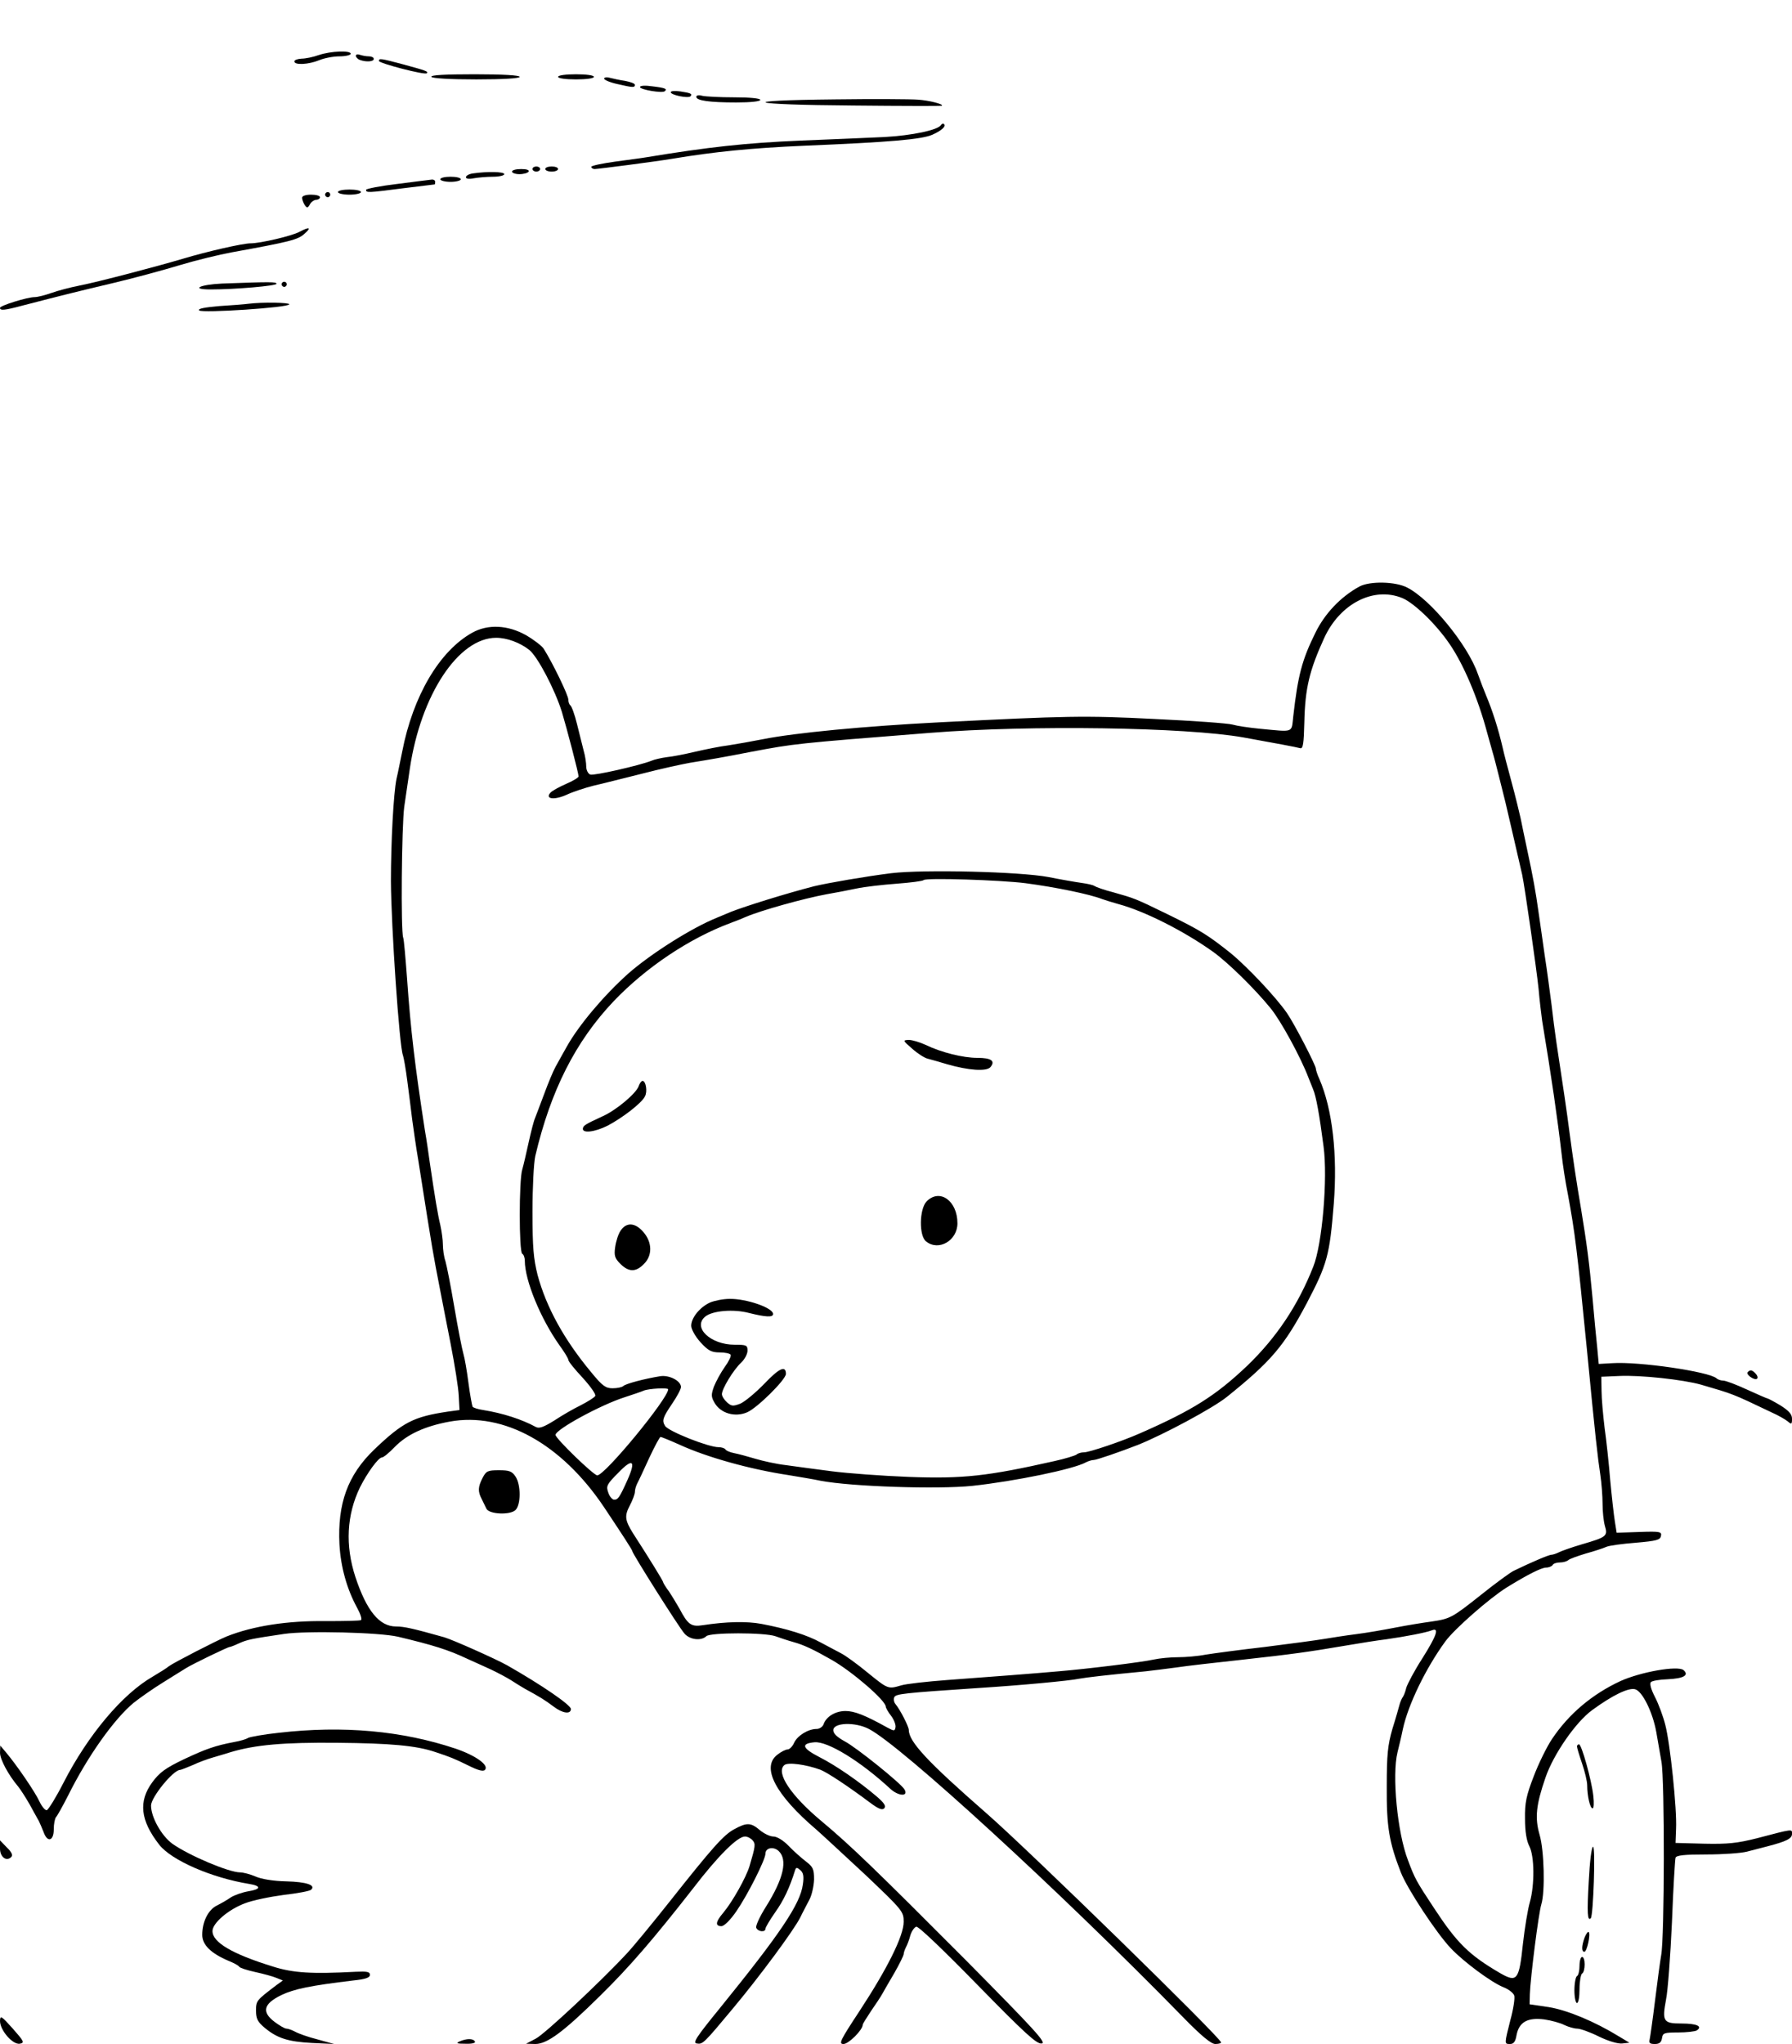  <svg version="1.0" xmlns="http://www.w3.org/2000/svg" width="700pt" height="798pt" viewBox="0 0 700 798" preserveAspectRatio="xMidYMid meet">
<g transform="translate(0,798) scale(0.1,-0.1)" fill="#000000" stroke="none">
<path d="M1245 7765 c-22 -8 -52 -14 -67 -14 -16 -1 -28 -5 -28 -11 0 -15 56
-12 97 5 19 8 55 15 79 15 24 0 44 5 44 10 0 14 -77 11 -125 -5z"></path>
<path d="M1390 7762 c0 -5 7 -13 16 -16 24 -9 54 -7 54 4 0 6 -9 10 -19 10
-11 0 -26 3 -35 6 -9 3 -16 2 -16 -4z"></path>
<path d="M1480 7742 c0 -9 180 -56 187 -48 7 7 -1 10 -97 36 -83 22 -90 23
-90 12z"></path>
<path d="M1685 7680 c4 -6 73 -10 176 -10 106 0 169 4 169 10 0 6 -65 10 -176
10 -114 0 -173 -3 -169 -10z"></path>
<path d="M2180 7680 c0 -6 30 -10 70 -10 40 0 70 4 70 10 0 6 -30 10 -70 10
-40 0 -70 -4 -70 -10z"></path>
<path d="M2360 7673 c0 -5 23 -15 51 -21 61 -14 69 -15 69 -3 0 5 -17 11 -37
15 -21 3 -48 9 -60 12 -13 4 -23 2 -23 -3z"></path>
<path d="M2500 7640 c0 -10 88 -25 97 -16 10 9 2 13 -49 19 -27 4 -48 3 -48
-3z"></path>
<path d="M2620 7620 c0 -11 68 -25 77 -16 9 9 2 13 -39 19 -21 3 -38 2 -38 -3z"></path>
<path d="M2720 7602 c0 -15 52 -22 156 -22 56 0 94 4 94 10 0 6 -41 10 -102
10 -57 0 -113 3 -125 6 -13 4 -23 2 -23 -4z"></path>
<path d="M3263 7592 c-397 -4 -349 -21 70 -24 188 -2 344 -2 346 -1 9 6 -49
21 -94 24 -27 2 -173 3 -322 1z"></path>
<path d="M3676 7492 c-12 -20 -114 -41 -221 -47 -60 -3 -209 -9 -330 -14 -211
-9 -358 -25 -600 -65 -16 -3 -72 -10 -122 -17 -51 -7 -93 -16 -93 -20 0 -5 6
-9 13 -9 20 1 236 29 302 40 168 28 311 42 515 51 340 14 461 25 502 43 36 16
55 33 45 42 -3 3 -8 1 -11 -4z"></path>
<path d="M2080 7320 c0 -5 7 -10 15 -10 8 0 15 5 15 10 0 6 -7 10 -15 10 -8 0
-15 -4 -15 -10z"></path>
<path d="M2130 7320 c0 -5 11 -10 25 -10 14 0 25 5 25 10 0 6 -11 10 -25 10
-14 0 -25 -4 -25 -10z"></path>
<path d="M2000 7310 c0 -5 13 -10 29 -10 17 0 33 5 36 10 4 6 -8 10 -29 10
-20 0 -36 -4 -36 -10z"></path>
<path d="M1848 7303 c-16 -2 -28 -9 -28 -15 0 -6 12 -8 31 -4 17 3 51 6 75 6
24 0 44 5 44 10 0 10 -67 11 -122 3z"></path>
<path d="M1720 7280 c0 -5 18 -10 40 -10 22 0 40 5 40 10 0 6 -18 10 -40 10
-22 0 -40 -4 -40 -10z"></path>
<path d="M1553 7262 c-68 -8 -123 -19 -123 -23 0 -12 6 -12 145 6 66 8 121 15
123 15 1 0 2 5 2 10 0 6 -6 9 -12 9 -7 -1 -68 -8 -135 -17z"></path>
<path d="M1320 7230 c0 -5 20 -10 45 -10 25 0 45 5 45 10 0 6 -20 10 -45 10
-25 0 -45 -4 -45 -10z"></path>
<path d="M1270 7220 c0 -5 5 -10 10 -10 6 0 10 5 10 10 0 6 -4 10 -10 10 -5 0
-10 -4 -10 -10z"></path>
<path d="M1180 7208 c0 -7 5 -20 10 -28 9 -13 12 -13 21 3 5 9 17 17 24 17 8
0 15 5 15 10 0 6 -16 10 -35 10 -21 0 -35 -5 -35 -12z"></path>
<path d="M1170 7075 c-29 -16 -153 -45 -191 -45 -31 0 -171 -32 -264 -60 -101
-30 -329 -90 -405 -105 -36 -7 -85 -20 -110 -29 -25 -9 -54 -16 -65 -16 -28 0
-135 -33 -135 -42 0 -11 17 -10 84 8 170 44 223 57 358 89 81 19 198 51 261
70 63 19 154 41 203 50 226 41 258 49 283 72 29 25 20 29 -19 8z"></path>
<path d="M868 6873 c-88 -4 -126 -23 -45 -23 96 0 257 14 257 22 0 8 -22 8
-212 1z"></path>
<path d="M1100 6870 c0 -5 5 -10 10 -10 6 0 10 5 10 10 0 6 -4 10 -10 10 -5 0
-10 -4 -10 -10z"></path>
<path d="M970 6794 c-14 -2 -65 -6 -114 -9 -56 -5 -85 -10 -78 -17 11 -11 352
11 352 24 0 7 -103 9 -160 2z"></path>
<path d="M5310 5690 c-73 -40 -135 -105 -172 -181 -52 -105 -68 -166 -86 -324
-8 -68 6 -63 -132 -50 -41 4 -88 11 -105 16 -16 5 -154 15 -305 22 -274 14
-346 12 -840 -13 -293 -15 -565 -41 -690 -66 -41 -8 -102 -19 -135 -24 -33 -4
-91 -16 -130 -25 -38 -9 -88 -19 -110 -21 -22 -3 -49 -9 -60 -14 -48 -19 -225
-59 -239 -54 -9 3 -16 18 -16 31 0 14 -4 42 -10 62 -5 20 -17 67 -26 104 -9
37 -21 70 -26 73 -4 3 -8 13 -8 23 0 16 -59 139 -96 198 -7 11 -38 35 -69 53
-71 40 -149 44 -210 10 -128 -71 -232 -247 -274 -465 -7 -33 -16 -80 -22 -105
-12 -57 -22 -250 -22 -400 1 -178 33 -646 47 -680 3 -8 11 -53 17 -100 6 -47
15 -114 19 -150 5 -36 15 -108 24 -160 59 -376 57 -360 85 -505 6 -33 25 -127
41 -210 16 -82 31 -175 32 -205 l3 -55 -45 -6 c-134 -20 -176 -41 -288 -148
-104 -100 -144 -211 -136 -371 5 -88 29 -174 69 -247 13 -24 20 -45 15 -48 -4
-3 -66 -4 -138 -4 -150 2 -284 -19 -387 -60 -39 -16 -210 -104 -225 -116 -8
-7 -37 -25 -64 -41 -118 -68 -252 -227 -348 -414 -29 -57 -59 -105 -65 -107
-6 -2 -19 13 -29 34 -17 37 -88 141 -131 192 l-22 26 -1 -28 c0 -26 33 -87 71
-132 9 -11 29 -42 45 -70 15 -27 31 -57 36 -65 4 -8 12 -27 18 -42 15 -43 40
-36 40 10 0 21 4 42 9 48 5 5 26 43 47 84 77 155 181 300 256 362 24 19 75 55
114 79 38 24 79 49 90 56 23 15 164 83 171 83 3 0 19 6 36 14 33 15 49 18 177
37 89 13 372 6 445 -11 138 -33 196 -51 270 -86 28 -12 70 -32 95 -43 25 -12
59 -30 75 -40 17 -11 41 -26 55 -34 57 -31 77 -43 113 -70 34 -26 67 -31 67
-9 0 15 -111 92 -250 171 -45 25 -211 99 -245 109 -121 34 -156 42 -188 42
-65 0 -115 61 -159 194 -40 123 -34 241 18 349 28 56 72 117 86 117 6 0 28 18
50 41 48 49 117 81 215 99 211 38 437 -87 603 -335 70 -105 110 -166 110 -171
0 -9 183 -299 204 -322 21 -24 65 -29 85 -10 14 15 228 15 270 0 14 -5 46 -16
71 -23 40 -11 78 -29 150 -70 80 -46 210 -158 210 -182 0 -4 9 -21 21 -36 12
-16 19 -36 17 -45 -3 -15 -5 -15 -33 0 -86 48 -128 64 -162 64 -40 0 -76 -22
-86 -52 -4 -10 -16 -18 -27 -18 -33 0 -75 -26 -88 -54 -6 -14 -18 -26 -25 -26
-8 0 -26 -9 -41 -21 -63 -49 -7 -156 154 -293 25 -22 111 -102 193 -178 143
-136 147 -141 147 -181 0 -55 -64 -183 -173 -349 -75 -114 -82 -128 -62 -128
20 0 75 55 75 75 0 4 15 27 32 53 18 26 38 56 44 67 6 11 28 49 48 83 20 35
36 68 36 73 0 5 4 17 9 27 5 9 13 30 17 46 5 16 15 31 23 34 8 3 107 -92 240
-228 185 -189 231 -231 250 -228 20 2 -25 51 -295 324 -353 354 -450 448 -565
544 -120 100 -180 190 -145 219 14 12 85 2 140 -18 28 -11 108 -64 195 -129
32 -24 47 -30 55 -22 8 9 0 21 -29 46 -68 58 -159 121 -224 154 -68 35 -74 53
-19 58 52 4 179 -74 295 -181 32 -30 73 -32 56 -3 -14 24 -188 164 -234 188
-29 16 -44 30 -44 43 0 30 85 33 139 5 126 -65 748 -635 1225 -1123 73 -75
112 -107 128 -107 13 0 23 3 23 6 0 17 -754 753 -917 895 -229 200 -303 279
-303 325 0 13 -33 78 -52 101 -6 7 -8 19 -5 26 5 14 33 17 332 37 159 10 353
28 390 36 27 5 112 15 260 29 28 3 82 10 120 15 39 6 153 19 255 30 200 22
263 31 410 56 52 9 122 20 155 24 77 11 155 26 178 35 30 12 20 -19 -38 -111
-31 -48 -58 -100 -62 -114 -3 -14 -9 -29 -13 -35 -4 -5 -10 -19 -13 -30 -3
-11 -15 -54 -28 -95 -18 -63 -22 -99 -22 -225 -1 -157 9 -217 55 -335 25 -64
139 -237 195 -296 50 -53 158 -133 205 -152 21 -8 40 -23 43 -33 3 -9 -3 -52
-15 -95 -24 -95 -24 -94 -1 -94 14 0 21 10 25 35 10 51 43 69 108 61 28 -4 64
-14 79 -22 15 -7 38 -14 50 -14 12 0 51 -14 85 -31 37 -18 75 -29 91 -27 l28
3 -40 24 c-96 59 -202 103 -275 115 l-75 11 1 40 c2 62 34 316 45 351 15 49
11 210 -7 271 -19 66 -14 116 23 223 31 91 119 218 183 264 78 57 141 88 167
81 28 -7 69 -89 83 -168 5 -28 14 -80 20 -115 13 -72 12 -687 -1 -755 -4 -23
-15 -103 -24 -177 -9 -74 -19 -143 -21 -152 -4 -14 1 -18 20 -18 18 0 25 6 28
22 3 21 8 23 63 23 33 0 66 4 73 8 24 16 0 27 -59 27 -72 0 -77 8 -61 94 7 34
17 169 23 301 5 132 12 246 14 252 3 10 37 13 121 13 64 0 135 5 158 11 22 6
59 15 81 21 73 19 95 30 95 48 0 20 7 21 -138 -17 -76 -19 -112 -23 -205 -21
l-112 3 2 55 c4 76 -23 334 -42 406 -8 32 -26 81 -40 108 -16 31 -22 53 -16
59 5 5 34 10 65 11 64 3 85 16 62 36 -23 18 -166 -7 -246 -43 -110 -51 -202
-128 -268 -227 -20 -30 -52 -95 -71 -145 -29 -75 -35 -103 -34 -166 0 -49 6
-86 17 -107 20 -39 21 -150 2 -218 -8 -27 -20 -100 -27 -162 -15 -143 -23
-153 -88 -116 -122 71 -169 117 -259 254 -70 106 -75 115 -102 187 -42 108
-63 333 -41 422 5 20 15 61 21 91 21 96 90 238 166 342 36 49 172 168 239 210
81 50 136 78 155 78 10 0 22 5 25 10 3 6 16 10 29 10 12 0 26 4 32 9 5 5 36
16 69 26 33 9 69 21 80 26 11 5 63 12 115 16 81 7 95 11 98 26 4 17 -3 19 -84
16 l-89 -3 -7 44 c-4 25 -12 96 -18 160 -5 63 -15 156 -22 205 -6 50 -12 115
-12 145 l-1 55 70 3 c83 4 249 -14 320 -34 126 -37 118 -33 275 -108 25 -11
53 -27 63 -35 15 -13 17 -12 17 10 0 18 -12 31 -45 52 -25 15 -48 27 -50 27
-3 0 -39 16 -81 35 -41 19 -83 35 -93 35 -9 0 -21 4 -26 9 -30 26 -302 66
-407 59 l-53 -3 -6 65 c-4 36 -12 121 -18 190 -13 143 -23 216 -45 350 -18
105 -32 200 -46 305 -8 64 -27 193 -51 350 -5 33 -13 96 -18 140 -6 44 -17
132 -27 195 -9 63 -20 142 -25 175 -10 72 -21 134 -44 240 -9 44 -21 98 -25
120 -5 22 -20 85 -35 140 -15 55 -31 116 -35 135 -18 78 -41 148 -65 205 -7
17 -22 55 -33 86 -39 111 -183 288 -275 335 -46 24 -146 26 -187 4z m168 -45
c47 -20 132 -102 185 -180 54 -79 110 -210 146 -345 7 -25 16 -58 21 -75 5
-16 16 -59 25 -95 9 -36 20 -81 25 -100 7 -28 38 -164 66 -285 10 -47 56 -367
64 -445 4 -47 11 -103 14 -125 36 -216 60 -382 76 -520 4 -39 15 -111 25 -160
27 -147 35 -209 74 -605 33 -343 42 -420 52 -486 5 -33 9 -85 9 -115 0 -30 4
-68 9 -86 12 -40 7 -44 -89 -72 -41 -12 -83 -27 -92 -32 -10 -5 -23 -9 -28 -9
-10 0 -80 -30 -148 -63 -12 -6 -69 -47 -125 -92 -116 -92 -122 -95 -197 -106
-30 -4 -92 -14 -138 -23 -46 -9 -115 -21 -155 -26 -40 -5 -97 -14 -127 -19
-30 -5 -134 -19 -230 -31 -96 -11 -200 -25 -231 -30 -30 -6 -79 -10 -108 -10
-29 0 -71 -4 -94 -9 -43 -10 -263 -37 -372 -46 -89 -8 -271 -22 -435 -34 -80
-6 -161 -15 -180 -21 -51 -15 -51 -15 -131 50 -40 33 -87 67 -103 75 -17 9
-53 28 -81 43 -53 29 -130 53 -230 72 -58 11 -139 9 -230 -5 -45 -7 -58 2 -91
65 -11 19 -29 49 -41 67 -13 17 -23 34 -23 37 0 4 -52 89 -118 191 -31 50 -33
67 -12 107 11 21 20 45 20 53 0 9 4 23 9 33 5 9 26 54 47 100 21 45 41 82 44
82 4 0 38 -14 76 -31 105 -48 272 -95 424 -118 41 -7 98 -16 125 -22 120 -23
458 -34 593 -20 166 18 396 65 444 92 10 5 23 9 30 9 11 0 101 31 173 59 100
40 292 143 347 187 173 139 224 199 313 367 79 151 89 185 105 387 15 191 -5
369 -56 487 -8 17 -14 36 -14 41 0 13 -85 177 -113 217 -43 62 -153 179 -220
234 -88 70 -116 88 -247 152 -127 62 -129 62 -210 85 -36 9 -69 21 -75 25 -5
4 -28 9 -50 12 -22 3 -80 13 -130 23 -112 21 -486 30 -613 15 -97 -12 -248
-38 -302 -51 -109 -28 -269 -78 -325 -100 -17 -7 -41 -17 -55 -23 -99 -40
-257 -140 -346 -218 -95 -85 -193 -201 -240 -285 -15 -27 -35 -62 -44 -79 -9
-16 -29 -64 -44 -105 -15 -41 -32 -84 -36 -95 -5 -11 -16 -54 -25 -95 -9 -41
-20 -89 -25 -106 -13 -41 -13 -321 0 -329 6 -3 10 -16 10 -27 0 -77 62 -227
136 -331 19 -26 34 -51 34 -56 0 -6 25 -37 56 -70 30 -33 53 -65 49 -71 -3 -6
-29 -22 -56 -36 -27 -13 -74 -40 -104 -60 -42 -26 -59 -32 -72 -25 -55 30
-130 54 -205 66 -21 3 -39 9 -42 13 -2 4 -10 46 -16 92 -6 47 -15 99 -20 115
-5 17 -21 98 -35 180 -14 83 -30 164 -35 181 -6 17 -10 46 -10 65 0 19 -5 53
-10 76 -10 41 -21 107 -41 243 -5 36 -13 92 -19 125 -39 252 -56 394 -70 595
-6 80 -12 151 -15 159 -10 26 -6 437 4 511 6 41 16 109 22 150 43 288 190 510
337 510 43 0 93 -19 129 -47 33 -26 101 -156 128 -243 20 -67 65 -239 65 -251
0 -5 -22 -18 -50 -30 -27 -12 -55 -27 -61 -35 -20 -24 17 -28 64 -7 23 11 71
27 107 36 36 8 121 30 190 47 69 18 152 36 185 42 80 13 133 22 240 43 171 32
168 32 700 74 388 31 997 22 1222 -18 117 -21 208 -38 222 -42 11 -3 14 18 16
101 3 134 20 203 78 330 62 134 193 201 305 155z m-1473 -1113 c121 -16 251
-43 300 -62 11 -4 40 -13 65 -20 100 -27 254 -104 370 -187 58 -42 162 -144
223 -219 41 -50 119 -194 148 -271 5 -13 13 -33 18 -45 12 -27 25 -100 41
-223 17 -125 -5 -383 -40 -470 -59 -150 -143 -276 -257 -386 -123 -117 -213
-174 -418 -264 -72 -32 -200 -75 -220 -75 -12 0 -25 -4 -30 -9 -6 -4 -44 -16
-85 -25 -262 -59 -357 -70 -571 -62 -103 4 -238 14 -300 22 -63 8 -143 19
-179 24 -36 4 -90 16 -120 25 -30 9 -67 19 -83 22 -15 3 -30 9 -33 14 -3 5
-15 9 -27 9 -40 0 -196 62 -209 83 -13 21 -9 33 27 86 19 28 35 57 35 66 0 24
-46 48 -82 42 -61 -10 -133 -29 -143 -38 -5 -5 -24 -9 -42 -9 -27 0 -40 9 -84
63 -105 126 -175 253 -209 379 -16 64 -20 108 -20 248 0 93 5 191 11 217 60
255 157 447 306 604 126 132 296 246 458 306 22 8 49 19 60 24 56 24 223 71
315 88 30 5 82 15 115 22 33 7 104 15 158 19 53 4 101 10 105 14 9 10 303 0
397 -12z m-1395 -1976 c0 -36 -247 -336 -277 -336 -14 0 -163 144 -163 158 0
21 176 117 270 147 30 10 64 21 75 26 20 8 95 12 95 5z m-159 -354 c-31 -69
-37 -77 -52 -77 -7 0 -18 12 -23 28 -9 25 -6 32 40 78 56 58 69 47 35 -29z"></path>
<path d="M3563 3886 c21 -19 48 -36 60 -39 12 -3 47 -13 77 -22 83 -24 154
-29 169 -11 20 24 3 36 -51 36 -56 0 -141 21 -203 51 -22 10 -51 19 -65 19
-24 -1 -24 -2 13 -34z"></path>
<path d="M2495 3740 c-9 -28 -88 -95 -143 -119 -65 -30 -73 -35 -75 -46 -4
-21 46 -15 96 10 59 31 133 88 146 114 11 19 4 61 -9 61 -5 0 -11 -9 -15 -20z"></path>
<path d="M3620 3290 c-29 -29 -31 -136 -2 -157 49 -39 122 4 122 71 0 88 -69
137 -120 86z"></path>
<path d="M2424 3175 c-9 -13 -18 -42 -21 -64 -5 -33 -1 -44 20 -65 33 -33 61
-33 92 -1 34 33 33 84 -1 124 -32 38 -67 41 -90 6z"></path>
<path d="M2774 2895 c-40 -18 -74 -60 -74 -91 0 -13 16 -42 36 -64 30 -33 43
-40 75 -40 21 0 40 -4 43 -9 3 -5 -7 -26 -23 -48 -15 -21 -34 -56 -42 -76 -12
-33 -11 -41 3 -65 24 -40 79 -56 126 -36 39 16 152 128 152 150 0 35 -27 22
-84 -38 -34 -35 -76 -70 -94 -78 -29 -11 -35 -10 -52 5 -11 10 -20 24 -20 32
0 21 45 95 75 123 14 13 25 34 25 47 0 21 -4 23 -50 23 -95 0 -166 68 -115
110 28 23 110 30 171 14 64 -16 94 -18 94 -4 0 24 -104 60 -170 59 -25 0 -59
-7 -76 -14z"></path>
<path d="M6827 2623 c-9 -8 25 -33 36 -26 4 3 3 11 -4 19 -13 15 -22 18 -32 7z"></path>
<path d="M1885 2210 c-18 -35 -19 -53 -3 -83 6 -12 14 -29 18 -37 10 -22 93
-26 114 -5 21 21 21 98 0 130 -14 21 -24 25 -65 25 -44 0 -50 -3 -64 -30z"></path>
<path d="M1089 1215 c-58 -6 -112 -16 -120 -20 -7 -5 -31 -12 -54 -16 -73 -14
-109 -26 -198 -68 -71 -34 -94 -51 -122 -89 -55 -75 -47 -149 27 -244 48 -61
204 -129 351 -153 49 -8 47 -21 -4 -29 -23 -4 -54 -15 -68 -24 -14 -10 -39
-24 -55 -32 -33 -17 -56 -63 -56 -114 0 -39 34 -72 102 -101 20 -8 39 -18 42
-23 3 -5 31 -14 63 -21 32 -7 69 -17 83 -23 l25 -10 -25 -18 c-79 -60 -80 -61
-80 -100 0 -31 6 -43 33 -66 49 -41 91 -55 186 -60 l86 -4 -65 18 c-36 9 -75
23 -87 30 -12 6 -27 12 -34 12 -7 0 -27 12 -46 26 -52 39 -44 71 26 105 50 24
114 37 281 57 48 5 65 11 65 22 0 12 -11 14 -55 12 -173 -9 -245 -5 -326 21
-158 49 -234 94 -234 138 0 31 62 84 126 108 30 12 99 26 152 33 53 6 101 15
107 20 20 18 -17 31 -97 33 -50 1 -98 9 -120 19 -21 9 -48 16 -60 16 -44 0
-200 66 -265 112 -42 31 -83 103 -83 149 0 32 86 138 113 139 4 0 26 9 50 19
23 11 59 24 80 30 20 6 52 15 70 21 95 28 205 38 414 36 210 -2 309 -11 383
-36 60 -20 73 -25 130 -53 36 -18 57 -24 64 -17 18 18 -35 56 -114 83 -209 70
-440 91 -691 62z"></path>
<path d="M6160 1162 c0 -5 9 -35 20 -67 11 -32 20 -70 20 -85 0 -41 11 -90 21
-90 5 0 6 21 3 48 -7 63 -46 202 -56 202 -4 0 -8 -4 -8 -8z"></path>
<path d="M2869 839 c-42 -22 -86 -72 -254 -284 -65 -82 -139 -172 -165 -200
-104 -112 -321 -315 -357 -334 l-38 -20 36 -1 c46 0 109 46 253 188 115 113
209 222 363 419 99 129 174 203 203 203 10 0 23 -7 30 -15 12 -14 11 -22 -12
-100 -14 -46 -67 -140 -103 -183 -30 -35 -32 -52 -7 -52 11 0 35 24 59 59 44
64 113 201 113 224 0 23 31 29 51 11 37 -34 20 -108 -49 -218 -24 -38 -41 -75
-38 -82 6 -16 36 -19 36 -4 0 5 17 34 38 64 33 46 57 97 78 165 4 11 7 11 20
0 12 -10 15 -24 10 -57 -10 -75 -87 -190 -324 -482 -93 -114 -107 -136 -90
-138 23 -4 27 0 142 138 102 122 237 304 262 354 10 21 27 52 36 70 9 17 17
52 18 78 0 41 -4 49 -31 70 -17 13 -48 40 -68 61 -21 22 -46 37 -60 37 -13 0
-36 11 -53 25 -35 30 -51 30 -99 4z"></path>
<path d="M0 763 c0 -33 25 -52 44 -33 7 7 2 19 -17 37 l-27 28 0 -32z"></path>
<path d="M6206 634 c-7 -123 -5 -156 8 -143 10 10 19 279 9 279 -6 0 -13 -57
-17 -136z"></path>
<path d="M6190 416 c-12 -33 -13 -56 -1 -56 10 0 25 69 17 77 -3 3 -10 -6 -16
-21z"></path>
<path d="M6170 306 c0 -19 -4 -38 -10 -41 -5 -3 -10 -28 -10 -56 0 -27 5 -49
10 -49 6 0 10 24 10 54 0 30 5 58 10 61 6 3 10 19 10 36 0 16 -4 29 -10 29 -5
0 -10 -15 -10 -34z"></path>
<path d="M0 90 c0 -36 49 -93 77 -89 20 4 17 9 -27 59 -45 50 -49 53 -50 30z"></path>
<path d="M1795 10 c-15 -7 -10 -9 23 -9 26 -1 41 3 37 9 -7 12 -32 12 -60 0z"></path>
</g>
</svg>